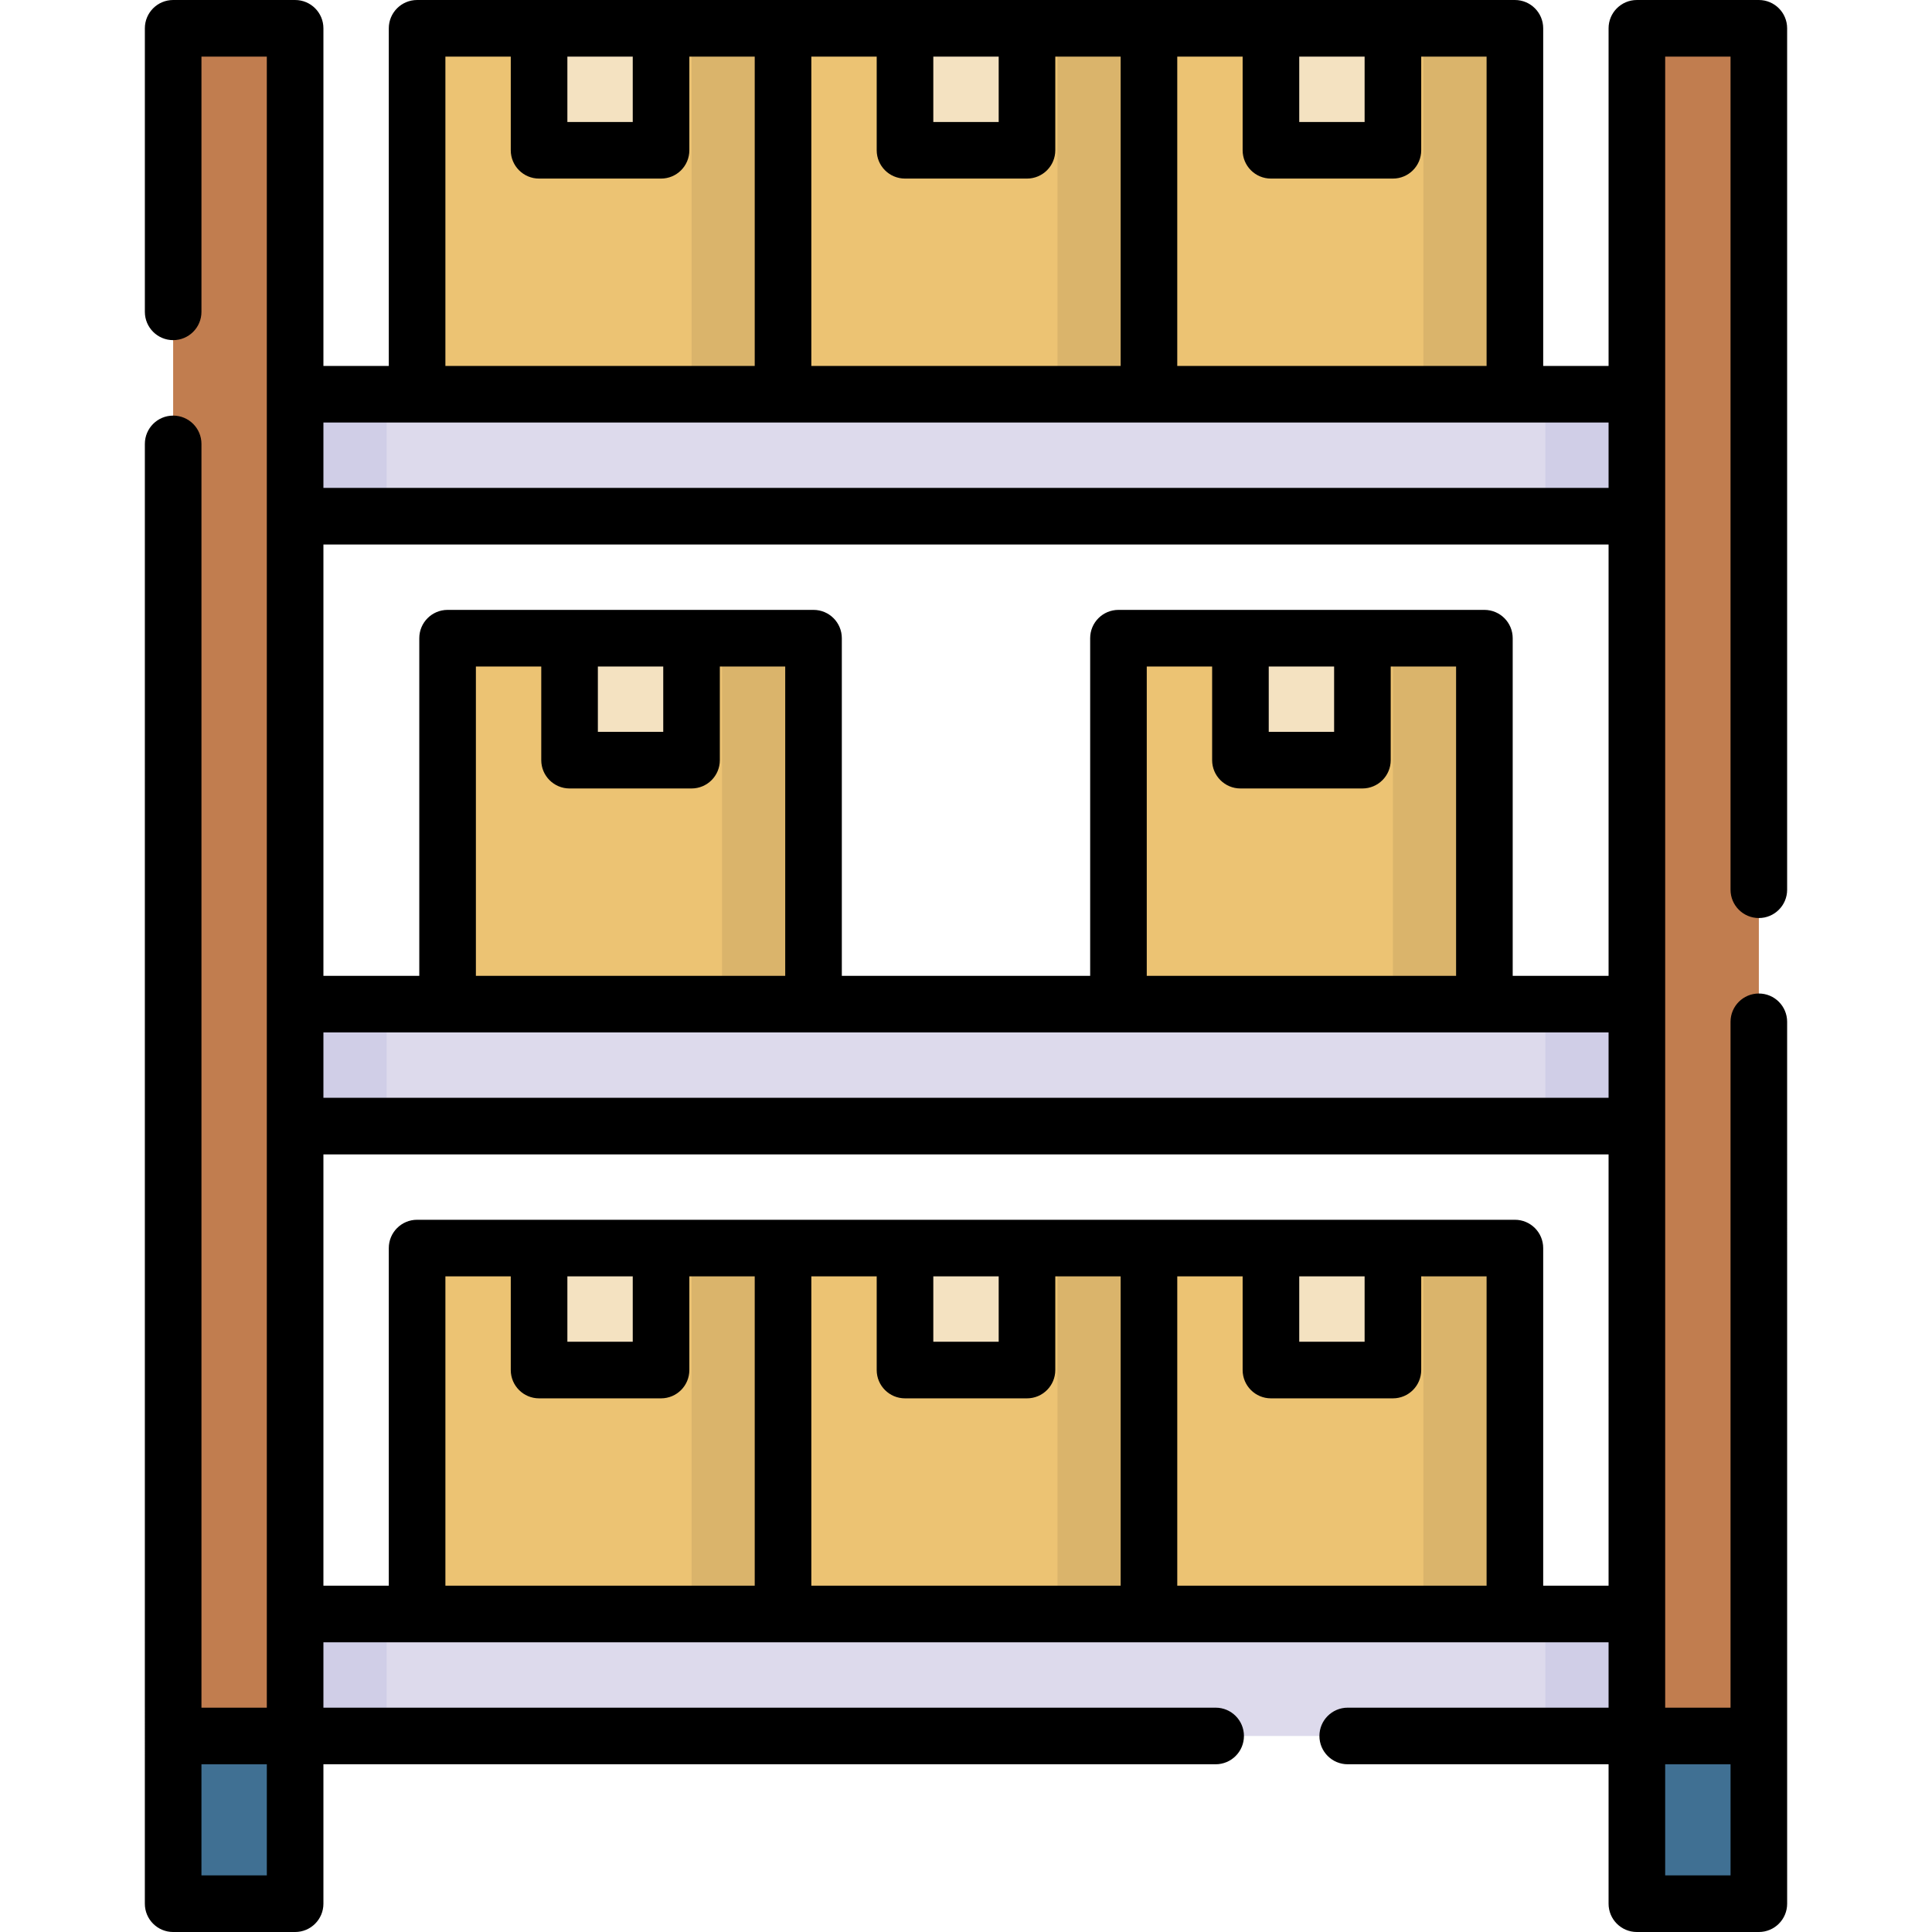 <svg id="Capa_1" enable-background="new 0 0 512 512" height="512" viewBox="0 0 512 512" width="512" xmlns="http://www.w3.org/2000/svg"><g><g><g><path d="m118.618 169.126h96.976v96.976h-96.976z" fill="#ecc373"/></g><g><path d="m191.35 169.126h24.244v96.976h-24.244z" fill="#dab46b"/></g><g><path d="m150.943 169.126h32.325v32.325h-32.325z" fill="#f4e2c1"/></g></g><g><g><path d="m296.406 169.126h96.976v96.976h-96.976z" fill="#ecc373" transform="matrix(-1 0 0 -1 689.789 435.228)"/></g><g><path d="m369.138 169.126h24.244v96.976h-24.244z" fill="#dab46b"/></g><g><path d="m328.732 169.126h32.325v32.325h-32.325z" fill="#f4e2c1" transform="matrix(-1 0 0 -1 689.789 370.577)"/></g></g><g><path d="m78.211 266.102h355.577v32.325h-355.577z" fill="#dddaec"/></g><g><path d="m78.211 266.102h24.244v32.325h-24.244z" fill="#d0cee7"/></g><g><path d="m409.545 266.102h24.244v32.325h-24.244z" fill="#d0cee7"/></g><g><path d="m78.211 104.476h355.577v32.325h-355.577z" fill="#dddaec"/></g><g><path d="m78.211 104.476h24.244v32.325h-24.244z" fill="#d0cee7"/></g><g><path d="m409.545 104.476h24.244v32.325h-24.244z" fill="#d0cee7"/></g><g><path d="m45.886 460.053h32.325v44.447h-32.325z" fill="#407093"/></g><g><path d="m433.789 460.053h32.325v44.447h-32.325z" fill="#407093"/></g><g><path d="m45.886 7.5h32.325v452.553h-32.325z" fill="#c17d4f"/></g><g><path d="m433.789 7.5h32.325v452.553h-32.325z" fill="#c17d4f"/></g><g><g><path d="m110.537 330.752h96.976v96.976h-96.976z" fill="#ecc373"/></g><g><path d="m183.268 330.752h24.244v96.976h-24.244z" fill="#dab46b"/></g><g><path d="m142.862 330.752h32.325v32.325h-32.325z" fill="#f4e2c1"/></g></g><g><g><path d="m304.488 330.752h96.976v96.976h-96.976z" fill="#ecc373"/></g><g><path d="m377.22 330.752h24.244v96.976h-24.244z" fill="#dab46b"/></g><g><path d="m336.813 330.752h32.325v32.325h-32.325z" fill="#f4e2c1"/></g></g><g><g><path d="m207.512 330.752h96.976v96.976h-96.976z" fill="#ecc373" transform="matrix(-1 0 0 -1 512 758.48)"/></g><g><path d="m280.244 330.752h24.244v96.976h-24.244z" fill="#dab46b"/></g><g><path d="m239.837 330.752h32.325v32.325h-32.325z" fill="#f4e2c1" transform="matrix(-1 0 0 -1 512 693.829)"/></g></g><g><g><path d="m110.537 7.5h96.976v96.976h-96.976z" fill="#ecc373"/></g><g><path d="m183.268 7.5h24.244v96.976h-24.244z" fill="#dab46b"/></g><g><path d="m142.862 7.5h32.325v32.325h-32.325z" fill="#f4e2c1"/></g></g><g><g><path d="m304.488 7.5h96.976v96.976h-96.976z" fill="#ecc373"/></g><g><path d="m377.22 7.5h24.244v96.976h-24.244z" fill="#dab46b"/></g><g><path d="m336.813 7.5h32.325v32.325h-32.325z" fill="#f4e2c1"/></g></g><g><g><path d="m207.512 7.5h96.976v96.976h-96.976z" fill="#ecc373" transform="matrix(-1 0 0 -1 512 111.976)"/></g><g><path d="m280.244 7.5h24.244v96.976h-24.244z" fill="#dab46b"/></g><g><path d="m239.837 7.5h32.325v32.325h-32.325z" fill="#f4e2c1" transform="matrix(-1 0 0 -1 512 47.325)"/></g></g><g><path d="m78.211 427.728h355.577v32.325h-355.577z" fill="#dddaec"/></g><g><path d="m409.545 427.728h24.244v32.325h-24.244z" fill="#d0cee7"/></g><g><path d="m78.211 427.728h24.244v32.325h-24.244z" fill="#d0cee7"/></g><path d="m473.61 270.79c0-4.142-3.357-7.5-7.5-7.5s-7.5 3.358-7.5 7.5v181.76h-17.32v-437.55h17.32v220.79c0 4.142 3.357 7.5 7.5 7.5s7.5-3.358 7.5-7.5v-228.29c0-4.142-3.357-7.5-7.5-7.5h-32.32c-4.143 0-7.5 3.358-7.5 7.5v89.476h-17.326v-89.476c0-4.142-3.357-7.5-7.5-7.5h-290.928c-4.143 0-7.5 3.358-7.5 7.5v89.476h-17.326v-89.476c0-4.142-3.357-7.5-7.5-7.5h-32.32c-4.143 0-7.5 3.358-7.5 7.5v75.14c0 4.142 3.357 7.5 7.5 7.5s7.5-3.358 7.5-7.5v-67.64h17.32v437.55h-17.32v-334.91c0-4.142-3.357-7.5-7.5-7.5s-7.5 3.358-7.5 7.5l-.004 386.86c0 4.142 3.357 7.5 7.5 7.5h32.325c4.143 0 7.5-3.358 7.5-7.5v-36.95h236.449c4.143 0 7.5-3.358 7.5-7.5s-3.357-7.5-7.5-7.5h-236.45v-17.322h340.58v17.322h-69.13c-4.143 0-7.5 3.358-7.5 7.5s3.357 7.5 7.5 7.5h69.129v36.95c0 4.142 3.357 7.5 7.5 7.5h32.325c4.143 0 7.5-3.358 7.5-7.5zm-402.899 226.21h-17.325v-29.447h17.325zm273.602-482h17.325v17.325h-17.325zm-32.325 0h17.325v24.825c0 4.142 3.357 7.5 7.5 7.5h32.325c4.143 0 7.5-3.358 7.5-7.5v-24.825h17.325v81.976h-81.976v-81.976zm-64.651 0h17.326v17.325h-17.326zm-32.325 0h17.325v24.825c0 4.142 3.357 7.5 7.5 7.5h32.326c4.143 0 7.5-3.358 7.5-7.5v-24.825h17.325v81.976h-81.977v-81.976zm-64.651 0h17.325v17.325h-17.325zm-32.325 0h17.325v24.825c0 4.142 3.357 7.5 7.5 7.5h32.325c4.143 0 7.5-3.358 7.5-7.5v-24.825h17.325v81.976h-81.976v-81.976zm81.976 405.228h-81.976v-81.976h17.325v24.825c0 4.142 3.357 7.5 7.5 7.5h32.325c4.143 0 7.5-3.358 7.5-7.5v-24.825h17.325v81.976zm-49.651-64.651v-17.325h17.325v17.325zm146.627 64.651h-81.977v-81.976h17.325v24.825c0 4.142 3.357 7.5 7.5 7.5h32.326c4.143 0 7.5-3.358 7.5-7.5v-24.825h17.325v81.976zm-49.651-64.651v-17.325h17.326v17.325zm146.627 64.651h-81.976v-81.976h17.325v24.825c0 4.142 3.357 7.5 7.5 7.5h32.325c4.143 0 7.5-3.358 7.5-7.5v-24.825h17.325v81.976zm-49.651-64.651v-17.325h17.325v17.325zm81.977 64.651h-17.326v-89.476c0-4.142-3.357-7.5-7.5-7.5h-290.928c-4.143 0-7.5 3.358-7.5 7.5v89.476h-17.326v-114.301h340.58zm0-129.301h-340.58v-17.325h340.58zm-275.347-81.976h32.325c4.143 0 7.5-3.358 7.5-7.5v-24.825h17.325v81.976h-81.976v-81.976h17.325v24.825c.001 4.142 3.359 7.5 7.501 7.5zm7.5-15v-17.325h17.325v17.325zm170.288 15h32.325c4.143 0 7.5-3.358 7.5-7.5v-24.825h17.325v81.976h-81.976v-81.976h17.325v24.825c.001 4.142 3.359 7.5 7.501 7.5zm7.5-15v-17.325h17.325v17.325zm90.059 64.651h-25.408v-89.476c0-4.142-3.357-7.5-7.5-7.5h-96.976c-4.143 0-7.5 3.358-7.5 7.5v89.476h-65.813v-89.476c0-4.142-3.357-7.5-7.5-7.5h-96.976c-4.143 0-7.5 3.358-7.5 7.5v89.476h-25.407v-114.301h340.58zm0-129.301h-340.58v-17.325h340.58zm32.324 367.699h-17.325v-29.447h17.325z"/></g></svg>